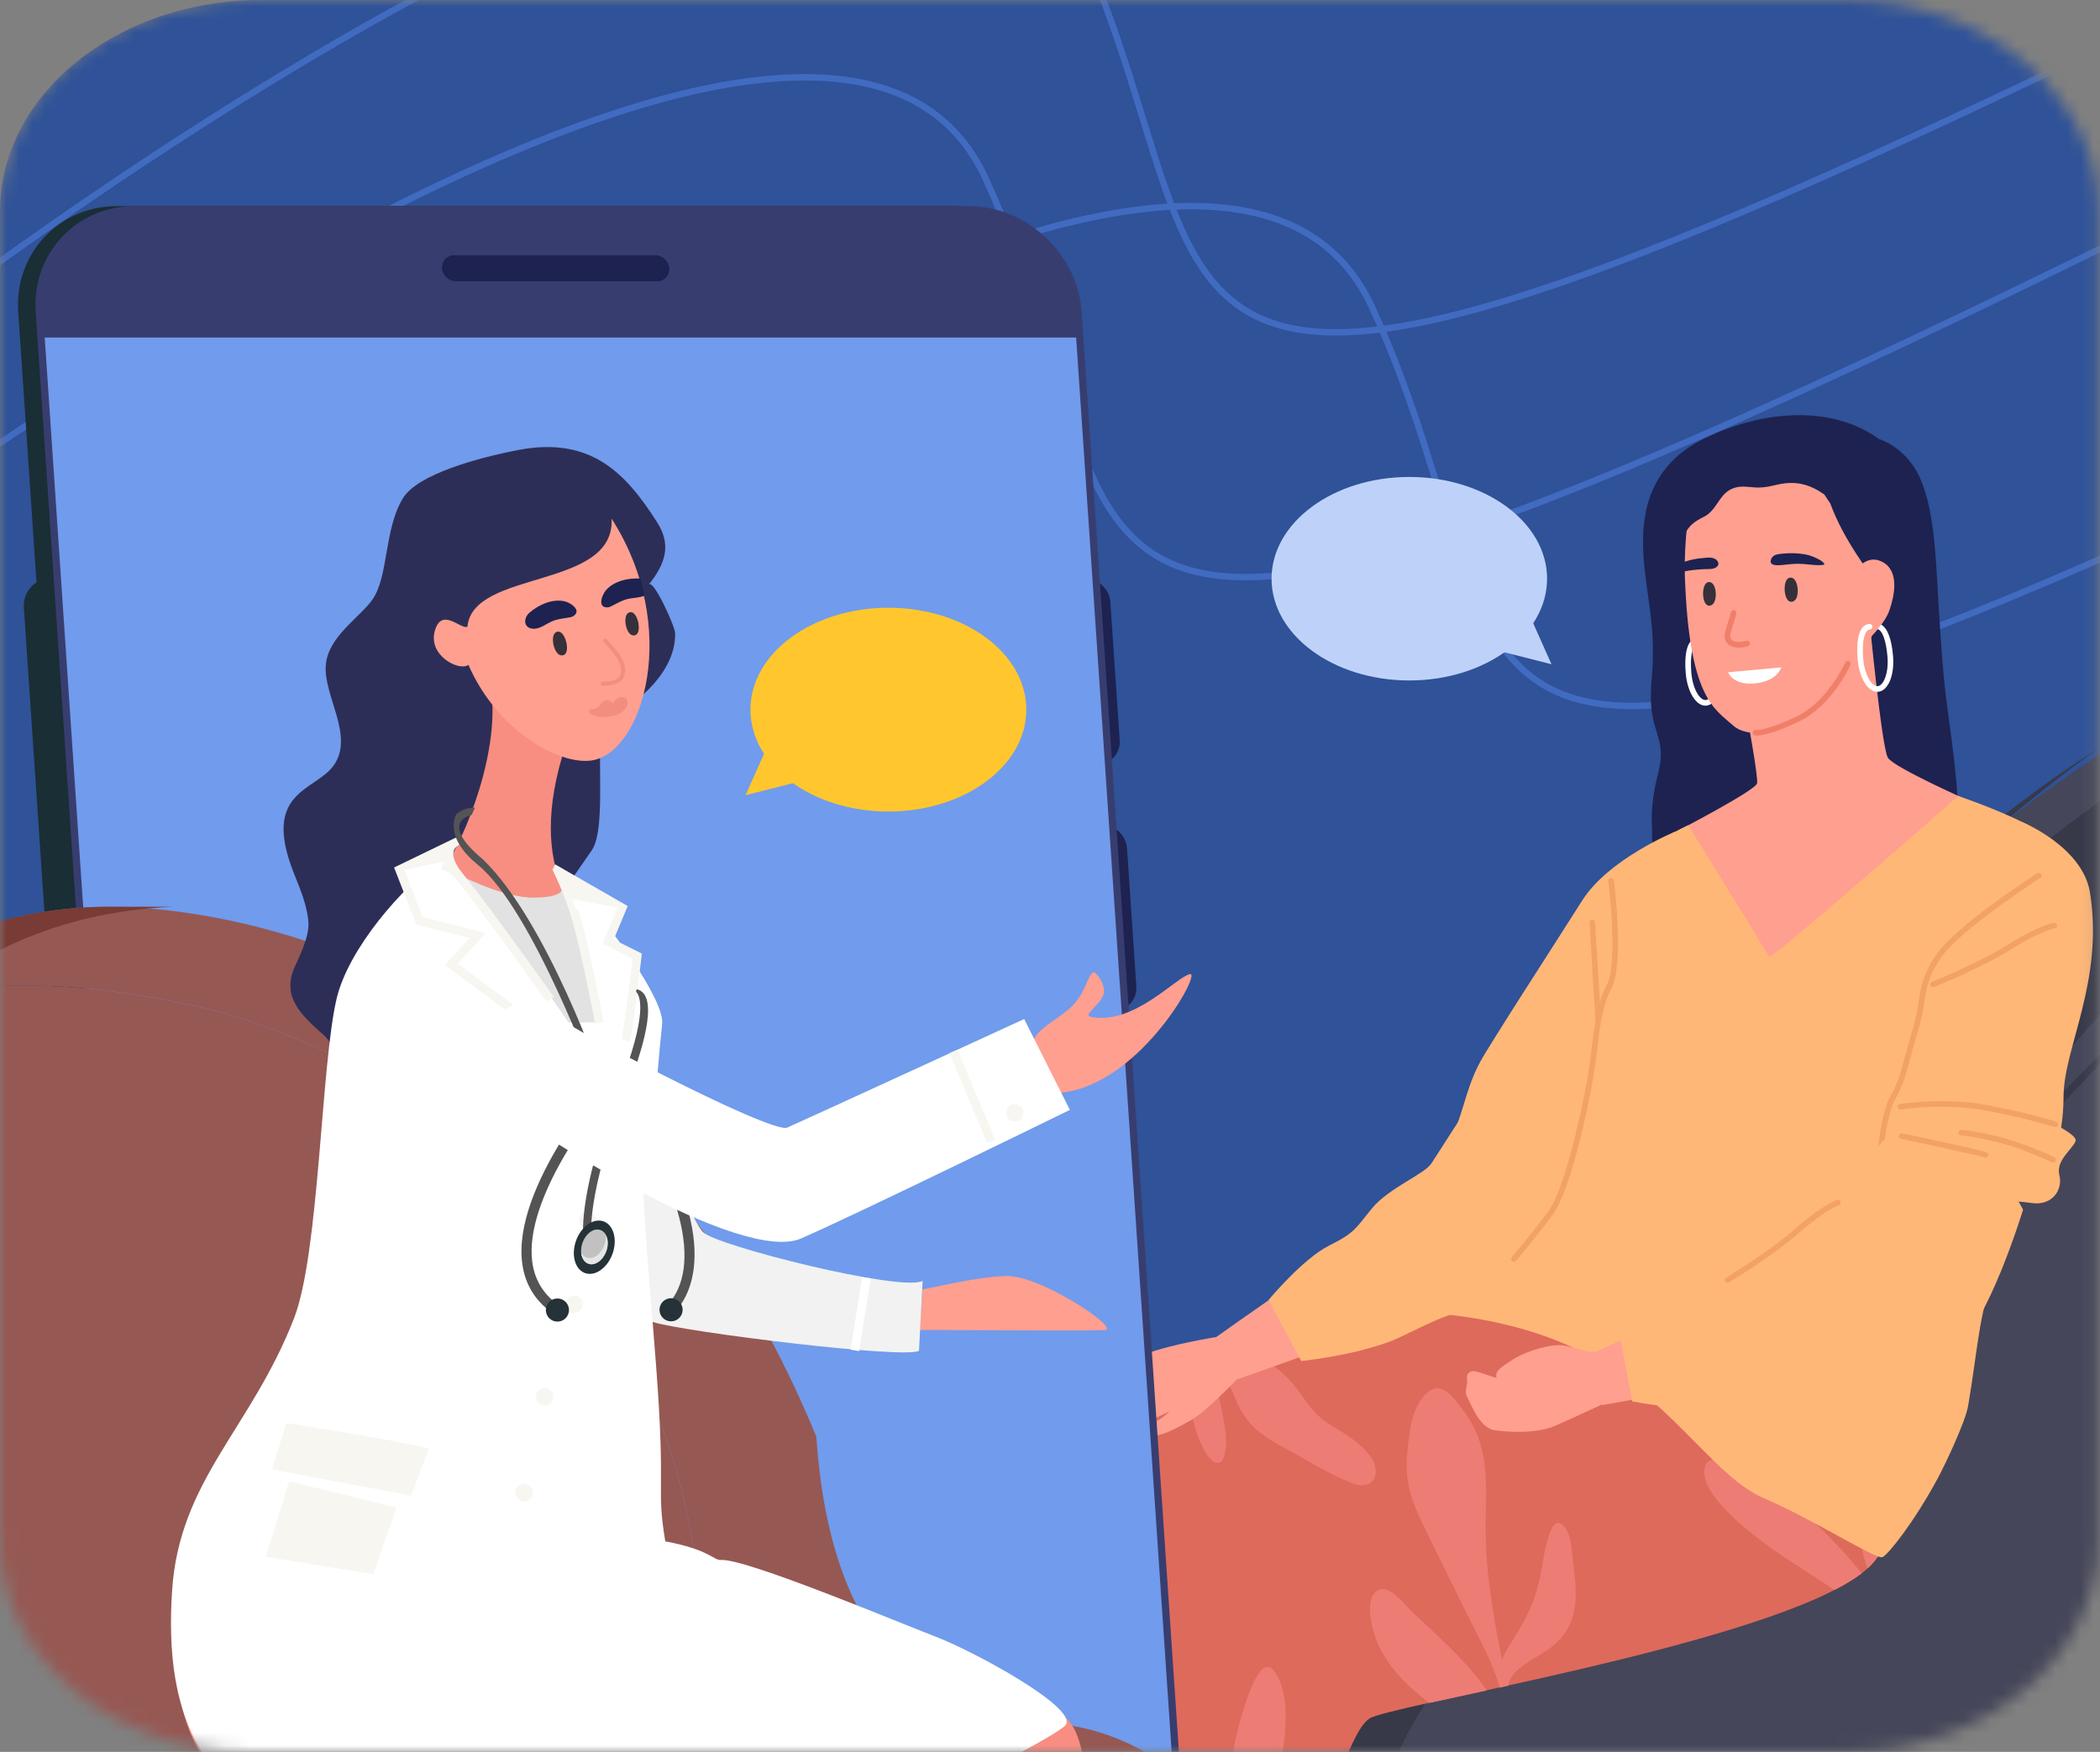<svg width="163" height="136" viewBox="0 0 163 136" fill="none" xmlns="http://www.w3.org/2000/svg">
<rect x="0" y="0" width="163" height="136" fill="#808080" stroke="none"/>
<mask id="mask0_1_1569" style="mask-type:alpha" maskUnits="userSpaceOnUse" x="0" y="0" width="163" height="136">
<path d="M143.219 0H19.63C8.789 0 0 7.34 0 16.393V119.607C0 128.66 8.789 136 19.63 136H143.219C154.06 136 162.848 128.66 162.848 119.607V16.393C162.848 7.34 154.06 0 143.219 0Z" fill="white"/>
</mask>
<g mask="url(#mask0_1_1569)">
<path d="M148.107 0H20.3C9.088 0 0 7.34 0 16.393V119.607C0 128.66 9.088 136 20.3 136H148.107C159.318 136 168.406 128.66 168.406 119.607V16.393C168.406 7.34 159.318 0 148.107 0Z" fill="#2F5298"/>
<path d="M-21 49.855C6.833 27.688 65.3 -10.545 76.5 13.855C90.5 44.355 74 63.355 168 16.855" stroke="#406BC0" stroke-width="0.5"/>
<path d="M9 59.855C36.833 37.688 95.3 -0.545 106.5 23.855C120.5 54.355 104 73.356 198 26.855" stroke="#406BC0" stroke-width="0.5"/>
<path d="M-14 30.855C13.833 8.688 72.3 -29.545 83.5 -5.145C97.5 25.355 81 44.355 175 -2.145" stroke="#406BC0" stroke-width="0.5"/>
<mask id="mask1_1_1569" style="mask-type:alpha" maskUnits="userSpaceOnUse" x="-22" y="-35" width="198" height="198">
<rect x="-22" y="-35" width="198" height="198" fill="#C4C4C4"/>
</mask>
<g mask="url(#mask1_1_1569)">
<rect opacity="0.01" x="-22" y="-35" width="198" height="198" fill="#C4C4C4" fill-opacity="0.01"/>
<path d="M98.202 191.624C97.566 180.899 96.248 142.458 109.177 133.5L110.716 135.72C106.038 138.962 102.807 147.853 101.373 161.433C100.083 173.64 100.594 186.279 100.899 191.464C100.943 192.205 100.381 192.841 99.641 192.891C98.893 192.941 98.246 192.373 98.202 191.624Z" fill="#454659"/>
<path d="M89.933 183.501C89.298 172.776 87.981 134.334 100.909 125.376L102.448 127.597C97.77 130.838 94.539 139.73 93.104 153.31C91.815 165.516 92.326 178.157 92.63 183.341C92.674 184.082 92.113 184.718 91.372 184.768C90.624 184.819 89.978 184.25 89.933 183.501Z" fill="#2F3560"/>
<path d="M158.643 184.768C157.903 184.718 157.341 184.082 157.385 183.341C157.691 178.157 158.202 165.516 156.912 153.31C155.477 139.73 152.246 130.838 147.568 127.597L149.107 125.376C162.037 134.334 160.719 172.776 160.083 183.501C160.038 184.25 159.392 184.819 158.643 184.768Z" fill="#373949"/>
<path d="M169.414 192.891C168.674 192.841 168.112 192.205 168.156 191.465C168.462 186.28 168.973 173.64 167.683 161.433C166.248 147.853 163.018 138.962 158.339 135.72L159.878 133.5C172.808 142.459 171.49 180.899 170.854 191.624C170.809 192.373 170.163 192.942 169.414 192.891Z" fill="#454659"/>
<path d="M100.134 136.531C85.89 127.737 116.719 95.891 142.383 74.389C168.048 52.886 177.301 49.259 184.374 53.65C191.447 58.042 169.691 127.125 162.226 133.235C154.762 139.346 110.351 142.838 100.134 136.531Z" fill="#454659"/>
<path d="M173.79 55.888C161.968 59.539 123.165 95.81 103.534 115.395C102.578 116.349 100.543 115.45 97.791 117.757C95.412 119.754 89.556 132.657 100.126 136.557C101.983 137.242 104.428 138.369 107.653 138.908C109.576 127.779 134.887 106.932 147.813 94.755C161.496 81.865 187.275 51.724 173.79 55.888Z" fill="#373949"/>
<path d="M103.292 115.488L124.938 115.883L125.722 114.918L103.292 115.488Z" fill="#FF9D33"/>
<path d="M115.652 128.609C116.596 127.09 117.791 125.742 118.995 124.426C120.204 123.109 121.447 121.825 122.707 120.558C125.24 118.037 127.825 115.572 130.414 113.112L146.043 98.464C151.252 93.584 156.397 88.636 161.37 83.524C163.859 80.969 166.297 78.364 168.61 75.652C170.929 72.948 173.142 70.136 174.919 67.034C173.285 70.217 171.115 73.092 168.882 75.879C166.616 78.647 164.217 81.3 161.772 83.907C156.87 89.113 151.713 94.064 146.538 98.989C141.317 103.865 136.058 108.698 130.791 113.517C128.158 115.926 125.532 118.345 122.954 120.811C121.657 122.036 120.379 123.28 119.133 124.556C117.897 125.838 116.661 127.134 115.652 128.609Z" fill="#373949"/>
<path d="M117.561 97.493C120.801 93.638 124.477 90.179 128.126 86.721C131.796 83.279 135.559 79.94 139.336 76.619C143.157 73.345 146.987 70.085 150.907 66.93C154.844 63.805 158.771 60.629 163.065 57.995C160.978 59.4 159.028 60.987 157.07 62.559C155.115 64.137 153.179 65.738 151.26 67.36C147.419 70.598 143.588 73.851 139.81 77.163C135.996 80.436 132.245 83.78 128.5 87.129C126.624 88.801 124.767 90.494 122.935 92.211C121.091 93.918 119.275 95.653 117.561 97.493Z" fill="#373949"/>
<path d="M128.882 66.786C129.28 67.039 129.891 67.049 130.33 67.132C131.015 67.261 131.7 67.391 132.386 67.52C135.343 68.078 138.301 68.731 141.285 69.125C143.841 69.462 146.59 69.57 149.099 68.87C151.19 68.287 151.836 66.499 152.266 64.551C152.304 64.38 152.151 64.284 152.017 64.303C152.02 61.173 151.576 58.08 151.157 54.983C150.728 51.814 150.58 48.667 150.387 45.48C150.226 42.833 150.064 38.478 148.542 36.222C147.871 35.226 146.917 34.441 145.835 34.077C141.946 31.265 136.342 31.956 131.999 34.19C129.953 35.242 128.471 36.944 127.878 39.183C127.183 41.8 127.69 44.518 128.044 47.143C128.264 48.769 128.366 50.367 128.252 52.007C128.167 53.235 128.035 54.463 128.283 55.683C128.468 56.592 128.874 57.465 128.914 58.401C128.942 59.113 128.763 59.792 128.597 60.476C128.289 61.748 128.16 62.958 128.225 64.269C128.264 65.054 128.102 66.292 128.882 66.786Z" fill="#1D2251"/>
<path d="M131.753 49.51C131.874 49.5 131.979 49.59 131.989 49.709C131.999 49.83 131.909 49.935 131.789 49.944C131.369 49.979 131.169 50.869 131.278 52.211C131.385 53.513 131.954 54.38 132.399 54.344C132.844 54.307 133.266 53.359 133.159 52.057C133.059 50.826 132.764 49.993 132.388 49.912C132.388 49.912 132.475 49.805 132.662 49.562C133.154 49.825 133.483 50.667 133.594 52.021C133.715 53.505 133.206 54.715 132.434 54.778C131.664 54.841 130.964 53.729 130.844 52.246C130.705 50.541 131.028 49.569 131.753 49.51Z" fill="white"/>
<path d="M134.55 56.341C135.787 57.454 139.164 56.837 141.211 55.398C143.459 53.817 145.534 48.813 145.534 48.813C145.534 48.813 146.836 46.189 147.08 44.6C147.409 42.449 146.87 40.022 145.634 38.218C144.317 36.283 142.195 35.115 139.947 34.59C139.165 34.624 138.394 34.699 137.667 34.793C135.527 35.064 133.674 35.601 132.456 37.03C131.968 37.596 131.577 38.31 131.314 39.198C130.981 40.308 130.853 41.485 130.805 42.65C130.792 42.879 130.783 43.101 130.779 43.326C130.778 43.355 130.778 43.387 130.777 43.417C130.775 43.603 130.773 43.793 130.774 43.98L130.773 44.071L130.772 44.169C130.77 44.322 130.768 44.471 130.774 44.619C131.092 54.198 133.058 55.007 134.55 56.341Z" fill="#FF9F8F"/>
<path d="M138.545 45.393C138.591 45.126 138.701 44.908 138.881 44.856C139.582 44.65 139.752 46.366 139.248 46.655C138.693 46.974 138.434 46.036 138.545 45.393Z" fill="#36303A"/>
<path d="M132.225 45.713C132.279 45.453 132.393 45.245 132.57 45.2C133.26 45.023 133.369 46.699 132.869 46.965C132.318 47.257 132.097 46.335 132.225 45.713Z" fill="#36303A"/>
<path d="M138.26 51.811L134.126 52.189C134.126 52.189 134.517 53.249 136.279 53.047C137.985 52.852 138.26 51.811 138.26 51.811Z" fill="white"/>
<path d="M145.029 47.342C145.029 47.342 146.044 58.051 146.54 58.829C147.036 59.607 152.976 62.228 152.976 62.228C152.976 62.228 135.989 79.466 135.683 79.324C135.377 79.181 130.035 64.595 130.035 64.595C130.035 64.595 136.29 61.354 136.384 60.807C136.479 60.261 135.572 55.405 135.572 55.405L145.029 47.342Z" fill="#FF9F8F"/>
<path d="M136.687 57.073C137.169 57 138.072 56.757 139.627 56.017C142.192 54.798 143.569 51.747 143.626 51.617C143.675 51.508 143.625 51.379 143.515 51.33C143.405 51.281 143.276 51.331 143.227 51.441C143.214 51.471 141.857 54.474 139.439 55.624C137.067 56.752 136.301 56.665 136.294 56.664C136.177 56.648 136.065 56.727 136.046 56.844C136.028 56.962 136.102 57.072 136.218 57.094C136.251 57.099 136.388 57.118 136.687 57.073Z" fill="#F07F69"/>
<path d="M61.671 151.33C61.671 151.33 62.294 151.361 63.286 151.41C63.787 151.434 64.386 151.463 65.043 151.493C65.775 151.528 66.584 151.567 67.422 151.601C70.418 151.732 73.805 151.861 75.534 151.859C78.384 151.857 79.433 154.071 81.34 155.734C82.025 156.332 82.858 156.802 83.763 156.912C84.584 157.01 85.415 156.809 86.242 156.866C87.169 156.934 87.823 157.54 88.353 158.33C88.459 158.49 90.231 161.854 90.347 161.767C91.07 161.228 91.469 160.256 91.915 159.47C93.38 156.873 94.808 154.255 96.223 151.629L96.223 151.625C96.395 151.31 96.563 151 96.733 150.686C97.91 148.495 99.085 146.298 100.272 144.112C101.608 141.643 102.947 139.172 104.314 136.719C104.795 135.863 105.437 133.978 106.295 133.409C106.658 133.168 108.383 132.753 110.93 132.185C112.224 131.899 113.733 131.573 115.382 131.216C115.712 131.141 116.05 131.067 116.392 130.994C116.611 130.943 116.833 130.894 117.057 130.846C124.312 129.247 133.616 127.076 139.701 124.638C140.685 124.244 141.585 123.842 142.379 123.433C142.578 123.332 142.771 123.229 142.956 123.127C143.319 122.925 143.656 122.721 143.963 122.517C144.155 122.389 144.333 122.262 144.501 122.133C144.659 122.011 144.809 121.889 144.943 121.766C145.187 121.549 145.389 121.333 145.555 121.114C146.072 120.429 146.534 119.72 146.945 118.996C147.178 118.584 147.395 118.169 147.599 117.749C150.092 112.587 150.222 107.226 150.122 106.606C150 105.848 151.116 100.522 151.116 100.522L120.792 94.729L118.189 99.652C118.189 99.652 107.998 102.764 98.468 105.795C97.321 106.158 96.182 106.522 95.071 106.88H95.069C94.74 106.986 94.416 107.092 94.093 107.193C93.32 107.443 92.565 107.688 91.834 107.928C88.344 109.069 85.393 110.069 83.72 110.712C83.384 110.842 83.05 110.987 82.725 111.148C80.784 112.094 78.999 113.566 77.368 115.373C72.048 121.266 68.362 130.719 66.241 137.186C66.127 137.527 66.023 137.861 65.918 138.182C65.228 140.346 64.172 143.613 63.289 146.351C62.844 147.715 62.444 148.95 62.154 149.847C61.856 150.763 61.671 151.33 61.671 151.33Z" fill="#DE6A5B"/>
<path d="M93.329 145.29C94.06 146.387 94.119 146.652 95.099 148.061C94.169 147.194 92.779 146.582 91.656 145.95C90.62 145.367 89.546 144.86 88.468 144.368C87.944 144.131 87.073 143.633 86.611 144.266C85.847 145.309 89.023 147.281 89.662 147.687C90.596 148.279 91.597 148.771 92.631 149.17C94.037 149.708 95.977 149.836 96.251 151.63C96.423 151.315 96.591 151.005 96.76 150.69C96.849 146.853 97.822 143.296 98.79 139.57C99.444 137.049 100.562 132.261 98.998 129.855C97.91 128.177 96.841 131.757 96.635 132.356C96.04 134.085 95.679 135.89 95.485 137.705C95.204 140.336 95.282 142.974 95.492 145.607C95.046 144.381 94.494 143.189 93.829 142.049C93.176 140.925 92.493 139.841 92.038 138.613C91.604 137.443 91.334 136.223 91.017 135.021C90.474 132.942 89.777 130.951 88.321 129.326C87.605 128.531 86.779 127.84 85.924 127.203C85.19 126.656 84.304 125.84 83.432 125.544C80.572 124.568 83.574 134.369 83.927 135.528C84.517 137.47 85.578 138.832 87.215 140.006C88.228 140.728 89.273 141.387 90.082 142.355C90.793 143.205 92.713 144.372 93.329 145.29Z" fill="#ED7D74"/>
<path d="M143.381 115.98C143.881 117.19 144.113 118.448 144.393 119.721C144.545 120.412 144.731 121.093 144.95 121.762C145.194 121.546 145.397 121.329 145.563 121.11C146.079 120.425 146.542 119.716 146.952 118.992C147.129 117.16 147.569 115.181 147.869 113.732C148.277 111.761 148.136 110.042 147.255 108.214C146.163 105.956 144.701 103.844 143.404 101.703C142.956 100.968 141.685 98.995 140.847 100.537C140.408 101.348 140.309 102.548 140.14 103.448C139.944 104.495 139.804 105.563 139.819 106.632C139.849 108.815 140.688 110.749 141.698 112.646C142.282 113.745 142.906 114.826 143.381 115.98ZM139.068 121.261C140.19 121.984 141.304 122.694 142.387 123.429C142.586 123.328 142.779 123.225 142.964 123.123C143.327 122.921 143.663 122.717 143.971 122.514C144.163 122.385 144.34 122.258 144.509 122.129C143.193 120.535 141.791 119.017 140.233 117.651C138.858 116.446 137.37 115.367 135.761 114.497C135.178 114.183 132.744 112.509 132.344 113.841C131.62 116.272 137.46 120.226 139.068 121.261Z" fill="#ED7D74"/>
<path d="M110.218 117.845C111.411 120.372 112.682 122.861 113.905 125.368C114.802 127.202 115.868 129.028 116.403 131.011C116.621 130.961 116.844 130.912 117.068 130.863C117.118 130.588 117.216 130.323 117.39 130.079C117.647 129.716 118.03 129.434 118.386 129.18C119.054 128.702 119.821 128.35 120.458 127.835C121.256 127.187 121.843 126.392 122.108 125.389C122.444 124.132 122.288 122.803 122.127 121.533C122.026 120.752 121.989 119.058 121.37 118.457C120.977 118.079 120.667 118.2 120.448 118.657C119.829 119.966 119.764 121.661 119.397 123.058C118.961 124.731 118.245 126.034 117.323 127.477C117.031 127.931 116.776 128.381 116.586 128.851C116.387 127.837 116.183 126.842 116.023 125.875C115.667 123.747 115.373 121.603 115.32 119.441C115.271 117.596 115.447 115.742 115.256 113.904C115.09 112.294 114.591 110.79 113.583 109.505C112.885 108.615 111.969 107.101 110.798 108.1C109.523 109.191 109.377 111.34 109.226 112.884C109.048 114.699 109.446 116.212 110.218 117.845ZM106.573 126.512C106.934 127.918 107.753 129.179 108.732 130.236C109.405 130.963 110.16 131.598 110.94 132.202C112.235 131.917 113.744 131.59 115.393 131.233C114.766 130.305 114.029 129.441 113.245 128.622C112.086 127.407 110.838 126.28 109.611 125.137C109.073 124.634 107.81 122.87 106.878 123.489C106.046 124.039 106.374 125.745 106.573 126.512Z" fill="#ED7D74"/>
<path d="M95.091 106.882C95.555 107.688 95.876 108.639 96.277 109.399C97.012 110.787 98.177 111.58 99.529 112.306C101.288 113.25 103.106 114.415 104.961 115.144C105.778 115.463 106.759 115.323 106.788 114.256C106.821 113.102 105.428 112.014 104.561 111.419C103.711 110.837 102.81 110.447 102.096 109.674C101.557 109.092 101.122 108.419 100.641 107.79C100.024 106.987 99.296 106.315 98.487 105.797C97.34 106.16 96.201 106.525 95.091 106.882Z" fill="#ED7D74"/>
<path d="M91.85 107.922C91.99 108.142 92.122 108.354 92.183 108.563C92.499 109.636 92.656 110.762 93.099 111.791C93.324 112.325 93.672 113.101 94.164 113.44C94.345 113.566 94.607 113.602 94.78 113.468C94.878 113.391 94.93 113.274 94.974 113.159C95.416 111.967 95.007 110.462 94.792 109.257C94.658 108.516 94.444 107.819 94.109 107.187C93.335 107.438 92.581 107.682 91.85 107.922Z" fill="#ED7D74"/>
<path d="M120.331 96.759C120.331 96.759 121.309 96.897 122.895 97.124C122.989 97.138 123.083 97.152 123.183 97.166C123.592 97.224 124.036 97.292 124.513 97.36C124.607 97.375 124.701 97.389 124.798 97.403C131.857 98.433 144.976 100.431 146.746 101.269C149.189 102.423 152.615 102.639 154.108 100.94C154.618 100.359 155.506 96.499 156.444 91.581C156.917 89.109 157.404 86.365 157.863 83.638C157.914 83.337 157.964 83.037 158.014 82.73C158.234 81.402 158.447 80.083 158.647 78.808C158.666 78.694 158.684 78.579 158.7 78.467C159.588 72.798 160.462 67.599 160.407 66.729C160.363 66.052 157.868 64.314 157.858 64.309C155.829 63.086 152 61.795 152 61.795C152 61.795 137.464 74.59 137.3 74.271C136.976 73.636 131.033 64.057 131.033 64.057C131.033 64.057 126.941 66.01 126.508 66.947C125.935 68.184 125.546 69.539 125.247 70.865C125.225 70.965 125.204 71.063 125.185 71.16C124.829 72.829 124.652 74.368 124.618 75.165C124.601 75.612 124.402 76.502 124.092 77.659C124.068 77.75 124.043 77.845 124.017 77.94C123.908 78.338 123.79 78.759 123.659 79.205C123.635 79.296 123.606 79.391 123.58 79.483C122.893 81.838 121.984 84.726 121.214 87.241C120.586 89.292 120.052 91.095 119.807 92.16C119.784 92.254 119.766 92.343 119.748 92.426C119.745 92.432 119.745 92.438 119.743 92.444C119.668 92.813 119.61 93.149 119.573 93.457C119.559 93.554 119.547 93.651 119.536 93.742C119.252 96.484 120.331 96.759 120.331 96.759Z" fill="#FFB778"/>
<path d="M84.442 111.289C84.496 111.305 84.862 111.269 84.857 111.264C85.037 111.48 85.261 111.633 85.501 111.666C85.896 111.719 90.861 109.708 91.3 109.214C91.624 109.04 91.965 108.905 92.337 108.839C93.433 108.639 95.192 107.565 96.055 107.011C96.365 106.807 96.559 106.672 96.559 106.672C96.559 106.672 96.56 106.569 96.56 106.41C96.554 105.937 96.529 104.966 96.384 104.797C96.188 104.571 94.641 103.756 94.641 103.756C94.641 103.756 94.629 103.759 94.603 103.762C94.556 103.771 94.463 103.784 94.333 103.807L94.329 103.807C93.205 103.987 89.889 104.605 88.484 105.309C87.028 106.042 86.187 107.143 84.518 108.655C84.254 108.913 84.027 109.222 83.954 109.565C83.882 109.875 83.979 110.181 84.206 110.37C84.141 110.509 84.101 110.654 84.105 110.803C84.111 111.01 84.246 111.218 84.442 111.289Z" fill="#FF9F8F"/>
<path d="M94.339 103.843L96.064 107.047L96.074 107.063C96.074 107.063 96.331 106.976 96.791 106.815C97.174 106.679 97.698 106.494 98.331 106.269C103.487 104.439 115.877 99.933 118.368 98.052C121.534 95.661 127.658 79.194 127.658 79.194L121.206 76.521C121.206 76.521 113.702 89.173 112.819 90.783C111.938 92.396 110.94 93.266 107.199 95.279C104.405 96.784 98.603 100.825 95.849 102.769C95.236 103.204 94.771 103.533 94.529 103.706C94.417 103.787 94.35 103.834 94.342 103.843L94.339 103.843Z" fill="#FF9F8F"/>
<path d="M96.051 107.022C96.051 107.022 93.68 109.545 92.443 110.246C91.205 110.945 89.914 111.636 89.289 111.383C88.665 111.131 89.192 110.666 89.943 110.218C91.266 109.428 91.406 108.347 91.406 108.347C91.406 108.347 93.123 106.933 93.645 106.913C94.168 106.891 96.051 107.022 96.051 107.022Z" fill="#FF9F8F"/>
<path d="M122.065 90.06C122.065 90.06 118.958 94.283 117.777 96.669C116.597 99.055 113.245 100.221 112.554 100.513C111.863 100.806 111.01 101.961 111.01 101.961C111.01 101.961 118.425 102.159 124.334 105.818C130.243 109.476 133.253 114.753 136.948 116.323C140.643 117.892 145.651 121.1 146.115 120.882C146.58 120.665 148.579 118.138 150.375 114.82C150.972 113.717 152.549 110.394 152.765 109.134C153.598 104.25 153.531 101.926 155.288 97.262C155.288 97.262 137.096 87.354 136.878 87.375C136.659 87.396 122.065 90.06 122.065 90.06Z" fill="#FFB778"/>
<path d="M130.026 64.559C130.026 64.559 124.853 66.667 122.799 69.921C120.747 73.174 115.634 81.047 114.878 82.456C113.62 84.801 113.608 86.748 112.279 89.052C111.215 90.895 113.962 92.941 115.198 93.406C115.57 93.546 120.437 95.274 120.451 95.234C120.453 95.227 132.756 77.476 132.756 77.476L130.026 64.559Z" fill="#FFB778"/>
<path d="M123.062 105.32L124.346 109.077C124.346 109.077 146.992 105.165 150.607 103.277C151.662 102.728 159.594 86.128 159.594 86.128L148.733 81.944C148.733 81.944 145.252 95.305 144.65 96.067C143.48 97.555 141.759 97.593 137.627 99.002C133.495 100.413 123.062 105.32 123.062 105.32Z" fill="#FF9F8F"/>
<path d="M116.573 81.83C116.573 81.83 111.631 89.484 111.108 90.31C110.586 91.137 107.795 92.223 106.5 93.795C105.205 95.367 105.214 95.666 103.162 96.696C101.111 97.725 98.468 100.914 98.468 100.914L101 105.66C101 105.66 103.787 105.355 106.095 104.706C108.402 104.058 108.161 104.006 110.968 102.711C113.776 101.416 113.827 102.057 116.858 100.387C119.888 98.716 119.421 98.615 121.216 96.83C123.01 95.046 123.546 88.024 123.546 88.024L116.573 81.83Z" fill="#FFB778"/>
<path d="M156.892 63.782C156.892 63.782 161.662 65.722 162.225 69.296C163.31 76.19 160.191 81.316 160.171 85.1C160.146 89.908 158.366 91.708 157.554 92.363C157.181 92.663 155.945 92.34 155.792 92.341C152.172 92.36 144.286 89.481 144.286 89.481C144.286 89.481 145.105 83.25 146.078 79.733C147.053 76.216 156.892 63.782 156.892 63.782Z" fill="#FFB778"/>
<path d="M157.411 86.303C157.411 86.303 161.371 87.944 161.102 88.592C160.834 89.241 159.559 90.094 159.846 91.228C160.133 92.362 159.292 93.614 157.716 93.392C156.14 93.17 155.048 93.281 151.871 92.442C148.694 91.605 143.875 89.912 143.771 89.708C143.668 89.502 141.201 88.269 143.008 87.103C144.815 85.938 157.411 86.303 157.411 86.303Z" fill="#FFB778"/>
<path d="M130.619 41.786C130.939 41.029 131.276 40.64 132.011 40.245C132.214 40.135 132.395 40.063 132.578 39.915C133.426 39.23 133.543 38.165 134.717 37.845C135.31 37.684 135.935 37.858 136.54 37.848C137.039 37.841 137.479 37.73 137.963 37.621C139.394 37.301 140.463 37.59 141.599 38.385C141.75 38.619 141.903 38.852 142.063 39.081C142.577 40.474 143.295 41.781 144.109 43.033C145.109 44.572 146.077 45.913 147.951 46.347C148.089 46.379 148.221 46.252 148.208 46.115C148.123 45.18 148.006 44.228 147.835 43.287C148.175 43.331 148.528 43.349 148.895 43.336C149.176 43.325 149.139 42.891 148.859 42.901C148.473 42.915 148.104 42.892 147.749 42.838C147.176 40.004 146.052 37.309 143.662 35.526C143.657 35.438 143.607 35.352 143.497 35.325C143.43 35.309 143.36 35.292 143.292 35.276C143.28 35.271 143.02 34.812 143.008 34.811C140.175 34.122 136.793 33.895 134.015 35.001C131.467 36.016 130.762 38.719 130.283 41.16C130.268 41.238 130.294 41.299 130.336 41.342C130.299 41.428 130.262 41.513 130.226 41.597C130.117 41.856 130.51 42.044 130.619 41.786Z" fill="#1D2251"/>
<path d="M144.144 44.197C144.144 44.197 144.958 42.935 146.194 43.669C147.43 44.403 147.043 46.26 146.66 47.364C146.277 48.467 145.074 49.574 145.074 49.574L144.144 44.197Z" fill="#FF9F8F"/>
<path d="M125.247 105.064C125.247 105.064 122.247 104.432 118.989 105.977C117.965 106.462 117.849 106.94 117.023 107.066C116.196 107.192 114.624 106.28 114.175 106.47C113.726 106.661 113.882 107.042 113.884 107.299C113.886 107.556 113.64 108.028 113.89 108.462C114.14 108.897 114.814 110.834 115.984 111.023C117.152 111.213 119.318 111.275 120.665 110.703C122.011 110.13 125.786 108.351 125.786 108.351L126.801 106.091L125.247 105.064Z" fill="#FF9F8F"/>
<path d="M125.086 105.511C125.086 105.511 122.364 104.608 121.408 104.451C120.451 104.294 118.523 104.833 117.384 105.567C116.246 106.3 116.036 106.491 116.169 107.066C116.302 107.64 117.103 107.23 118.155 106.794C119.207 106.359 120.675 106.421 121.873 107.478C123.072 108.535 123.693 108.514 123.693 108.514L125.086 105.511Z" fill="#FF9F8F"/>
<path d="M121.443 108.383C121.443 108.383 119.394 109.25 118.711 109.113C118.028 108.976 116.877 107.534 116.368 107.244C115.858 106.954 115.573 107.043 115.666 107.792C115.761 108.54 116.952 109.63 116.952 109.63C116.952 109.63 118.353 110.297 118.514 110.396C118.677 110.495 119.349 110.564 119.659 110.346C119.968 110.127 121.443 108.383 121.443 108.383Z" fill="#FF9F8F"/>
<path d="M77.391 115.36C78.072 115.701 78.761 116.019 79.478 116.281C80.998 116.837 82.569 117.048 84.164 116.708C85.272 116.472 87.033 116.313 86.65 114.82C86.228 113.196 84.362 112.122 83.041 111.311C82.944 111.25 82.844 111.194 82.747 111.136C80.806 112.081 79.021 113.553 77.391 115.36Z" fill="#ED7D74"/>
<path d="M138.208 43.871C138.64 43.84 139.08 43.769 139.506 43.766C140.023 43.762 140.525 43.852 141.037 43.872C141.088 43.874 141.674 43.895 141.601 43.769C141.479 43.561 141.181 43.428 140.976 43.325C140.666 43.171 140.354 43.074 140.011 43.019C139.433 42.926 138.854 42.924 138.271 42.989C138.049 43.014 137.781 43.035 137.613 43.202C137.533 43.28 137.481 43.368 137.455 43.459C137.321 43.923 137.932 43.891 138.208 43.871Z" fill="#1D2251"/>
<path d="M133.233 44.02C133.303 43.966 133.362 43.893 133.376 43.806C133.421 43.517 133.091 43.334 132.855 43.298C132.612 43.262 132.366 43.306 132.124 43.327C131.611 43.372 131.24 43.449 130.753 43.611C130.425 43.721 130.133 43.867 129.852 44.07C129.666 44.204 129.393 44.384 129.307 44.609C129.256 44.745 129.831 44.63 129.88 44.619C130.091 44.575 130.289 44.495 130.492 44.425C130.692 44.357 130.888 44.326 131.096 44.295C131.569 44.223 132.046 44.184 132.523 44.178C132.743 44.175 132.977 44.176 133.17 44.062C133.192 44.05 133.213 44.035 133.233 44.02Z" fill="#1D2251"/>
<path d="M135.29 50.25C135.433 50.228 135.566 50.195 135.678 50.159C135.793 50.122 135.856 49.999 135.818 49.885C135.782 49.77 135.659 49.706 135.545 49.744C135.535 49.747 134.527 50.053 134.327 49.533C134.253 49.337 134.367 48.981 134.523 48.489C134.602 48.242 134.69 47.962 134.778 47.638C134.809 47.521 134.74 47.401 134.623 47.37C134.507 47.339 134.388 47.408 134.356 47.525C134.272 47.84 134.185 48.114 134.108 48.356C133.917 48.954 133.791 49.35 133.92 49.689C134.139 50.26 134.774 50.328 135.29 50.25Z" fill="#F07F69"/>
<path d="M117.545 97.948C117.594 97.94 117.642 97.915 117.678 97.873C117.693 97.855 119.252 96.023 120.524 94.297C121.903 92.428 123.233 86.148 123.629 83.885C123.772 83.065 123.873 82.251 123.97 81.463C124.192 79.669 124.401 77.974 125.073 76.743C126.082 74.894 125.307 68.616 125.273 68.349C125.258 68.23 125.149 68.145 125.029 68.16C124.907 68.171 124.825 68.284 124.84 68.404C124.848 68.468 125.632 74.808 124.69 76.534C123.979 77.838 123.764 79.572 123.537 81.409C123.441 82.192 123.341 83.001 123.199 83.81C122.656 86.916 121.354 92.439 120.174 94.039C118.91 95.752 117.361 97.572 117.346 97.59C117.267 97.682 117.278 97.82 117.37 97.898C117.421 97.941 117.484 97.957 117.545 97.948Z" fill="#F2A266"/>
<path d="M124.088 79.448C124.198 79.432 124.279 79.333 124.273 79.219L123.809 71.594C123.802 71.473 123.698 71.382 123.578 71.389C123.46 71.396 123.366 71.499 123.374 71.62L123.837 79.246C123.845 79.366 123.948 79.458 124.068 79.45C124.075 79.45 124.082 79.449 124.088 79.448Z" fill="#F2A266"/>
<path d="M145.932 90.253C146.031 90.238 146.109 90.157 146.117 90.054C146.119 90.019 146.381 86.553 147.111 85.321C147.668 84.379 147.895 83.551 148.27 82.18C148.427 81.608 148.604 80.961 148.843 80.158C149.152 79.123 149.27 78.378 149.374 77.72C149.548 76.626 149.673 75.836 150.598 74.43C152.06 72.207 158.306 68.193 158.369 68.153C158.47 68.088 158.5 67.953 158.435 67.852C158.37 67.75 158.236 67.72 158.134 67.785C157.874 67.952 151.747 71.889 150.234 74.19C149.257 75.675 149.118 76.547 148.944 77.651C148.841 78.296 148.726 79.027 148.425 80.034C148.184 80.841 148.006 81.491 147.849 82.065C147.471 83.447 147.263 84.207 146.735 85.098C145.954 86.419 145.693 89.875 145.682 90.022C145.673 90.142 145.763 90.246 145.883 90.255C145.9 90.257 145.917 90.255 145.932 90.253Z" fill="#F2A266"/>
<path d="M151.214 83.258C151.214 83.258 143.404 91.481 142.572 92.373C141.74 93.264 138.322 93.671 136.408 95.258C134.494 96.844 134.412 97.24 131.827 97.841C129.243 98.442 125.343 101.654 125.343 101.654L126.69 108.791C126.69 108.791 129.867 109.406 132.618 109.397C135.369 109.388 135.118 109.233 138.62 108.559C142.122 107.884 141.982 108.743 145.846 107.659C149.71 106.575 149.224 106.273 151.755 104.589C154.286 102.905 157.029 93.906 157.029 93.906L151.214 83.258Z" fill="#FFB778"/>
<path d="M159.571 87.502C159.649 87.49 159.718 87.436 159.745 87.356C159.783 87.242 159.722 87.118 159.608 87.08C159.589 87.074 157.713 86.452 154.321 85.801C150.904 85.145 147.513 85.698 147.48 85.703C147.361 85.723 147.281 85.835 147.301 85.954C147.32 86.071 147.431 86.151 147.549 86.133C147.552 86.133 147.553 86.133 147.594 86.126C147.988 86.066 151.104 85.627 154.238 86.23C157.599 86.874 159.451 87.488 159.47 87.494C159.503 87.505 159.538 87.508 159.571 87.502Z" fill="#F2A266"/>
<path d="M159.399 90.248C159.469 90.238 159.531 90.194 159.564 90.126C159.615 90.018 159.569 89.888 159.46 89.837C159.36 89.789 156.991 88.67 154.955 88.196C152.919 87.721 152.26 87.716 152.233 87.715C152.114 87.715 152.015 87.813 152.015 87.934C152.015 88.054 152.112 88.151 152.233 88.151C152.238 88.151 152.888 88.163 154.856 88.621C156.847 89.084 159.249 90.218 159.273 90.23C159.314 90.25 159.358 90.255 159.399 90.248Z" fill="#F2A266"/>
<path d="M154.15 89.863C154.221 89.851 154.286 89.806 154.317 89.735C154.343 89.675 154.341 89.606 154.311 89.547C154.248 89.421 154.232 89.392 147.648 87.976C147.531 87.951 147.414 88.025 147.389 88.143C147.364 88.261 147.439 88.377 147.556 88.403C149.991 88.926 153.677 89.732 154.014 89.839C154.019 89.842 154.024 89.844 154.029 89.847C154.069 89.864 154.11 89.868 154.15 89.863Z" fill="#F2A266"/>
<path d="M150.069 76.638C150.085 76.636 150.102 76.631 150.117 76.625C150.153 76.611 153.738 75.174 156.099 73.691C158.405 72.243 159.479 72.067 159.489 72.066C159.608 72.048 159.69 71.936 159.672 71.817C159.654 71.698 159.542 71.616 159.423 71.635C159.376 71.642 158.249 71.826 155.867 73.322C153.539 74.783 149.991 76.205 149.956 76.22C149.843 76.264 149.789 76.391 149.834 76.503C149.872 76.599 149.971 76.653 150.069 76.638Z" fill="#F2A266"/>
<path d="M145.098 48.435C145.218 48.425 145.323 48.514 145.333 48.634C145.343 48.754 145.253 48.86 145.133 48.869C144.713 48.904 144.513 49.794 144.622 51.135C144.729 52.438 145.299 53.305 145.744 53.268C146.188 53.232 146.61 52.284 146.504 50.982C146.403 49.751 146.108 48.918 145.732 48.837C145.732 48.837 145.819 48.73 146.006 48.487C146.499 48.75 146.828 49.592 146.938 50.946C147.059 52.43 146.55 53.64 145.779 53.703C145.008 53.766 144.309 52.654 144.188 51.171C144.049 49.466 144.372 48.494 145.098 48.435Z" fill="white"/>
<path d="M134.152 99.581C134.168 99.576 134.183 99.569 134.198 99.56C134.231 99.54 137.541 97.55 139.634 95.71C141.68 93.912 142.711 93.567 142.721 93.563C142.836 93.526 142.899 93.403 142.862 93.289C142.825 93.174 142.702 93.111 142.588 93.148C142.542 93.162 141.459 93.525 139.346 95.382C137.282 97.196 134.007 99.167 133.974 99.187C133.871 99.248 133.837 99.382 133.898 99.485C133.952 99.574 134.058 99.612 134.152 99.581Z" fill="#F2A266"/>
<path d="M20.663 187.456H85.403C89.925 187.456 93.375 183.757 93.07 179.235L82.598 24.221C82.293 19.699 78.344 16 73.822 16H9.081C4.559 16 1.109 19.699 1.415 24.221L11.886 179.235C12.191 183.757 16.141 187.456 20.663 187.456Z" fill="#1A2E35"/>
<path d="M6.305 79.117H7.939C9.201 79.117 10.164 78.084 10.079 76.821L8.077 47.181C7.991 45.918 6.889 44.885 5.626 44.885H3.993C2.73 44.885 1.768 45.918 1.853 47.181L3.855 76.821C3.94 78.084 5.043 79.117 6.305 79.117Z" fill="#1A2E35"/>
<path d="M83.53 59.343H85.16C86.191 59.343 86.98 58.499 86.91 57.466L86.188 46.762C86.118 45.73 85.215 44.885 84.183 44.885H82.553C81.52 44.885 80.733 45.73 80.802 46.762L81.525 57.466C81.596 58.499 82.497 59.343 83.53 59.343Z" fill="#1D2251"/>
<path d="M84.821 78.451H86.451C87.483 78.451 88.271 77.607 88.201 76.574L87.479 65.87C87.409 64.838 86.507 63.992 85.475 63.992H83.845C82.812 63.992 82.024 64.838 82.094 65.87L82.817 76.574C82.887 77.607 83.788 78.451 84.821 78.451Z" fill="#1D2251"/>
<path d="M22.02 187.456H86.76C91.282 187.456 94.733 183.757 94.427 179.235L83.955 24.221C83.65 19.699 79.7 16 75.178 16H10.438C5.916 16 2.466 19.699 2.771 24.221L13.243 179.235C13.548 183.757 17.498 187.456 22.02 187.456Z" fill="#383D70"/>
<path d="M93.749 177.524L83.528 26.203H3.471L13.693 177.524H93.749Z" fill="#719BEC"/>
<path d="M50.867 19.81H35.255C34.697 19.81 34.272 20.266 34.309 20.823C34.347 21.381 34.834 21.837 35.392 21.837H51.003C51.561 21.837 51.986 21.381 51.949 20.823C51.911 20.266 51.424 19.81 50.867 19.81Z" fill="#1D2251"/>
<path d="M11.517 70.521C24.838 71.653 37.725 78.081 47.934 87.97C50.715 90.663 53.122 93.507 55.238 96.501C58.536 101.155 61.132 106.165 63.359 111.512C63.876 119.136 65.817 124.945 69.296 128.715C72.182 131.853 76.128 133.581 81.194 133.774C90.576 134.132 96.877 142.444 100.344 148.806C97.771 146.182 94.958 144.051 91.362 143.377C76.257 139.97 57.033 138.023 53.828 120.013C50.166 98.597 34.146 82.534 15.379 78.153C6.682 76.206 -1.557 75.72 -10.254 78.153C-11.026 78.381 -11.787 78.621 -12.541 78.867C-7.579 74.016 -0.666 70.39 8.482 70.39C9.466 70.39 10.479 70.433 11.517 70.521Z" fill="#965853"/>
<path d="M-12.541 78.867C-11.787 78.621 -11.026 78.381 -10.254 78.153C-1.557 75.72 6.682 76.207 15.379 78.153C34.146 82.534 50.167 98.597 53.828 120.013C57.032 138.023 76.257 139.97 91.362 143.377C94.958 144.052 97.772 146.182 100.344 148.806C102.523 152.803 103.583 156.031 103.583 156.031H90.064C86.982 154.694 83.904 153.342 80.766 152.196C67.451 146.884 55.053 141.041 41.279 137.854C19.277 133.388 -1.752 134.93 -22.899 136.48C-23.041 122.715 -23.098 105.612 -22.623 99.011C-22.251 93.844 -19.103 85.283 -12.541 78.867Z" fill="#965853"/>
<path d="M41.289 137.825C55.064 141.012 67.461 146.855 80.777 152.167C83.914 153.313 86.992 154.665 90.075 156.001H74.987H54.894H-22.613L-22.616 155.91C-22.633 154.957 -22.783 146.614 -22.889 136.451C-1.742 134.9 19.287 133.359 41.289 137.825Z" fill="#965853"/>
<path d="M8.482 70.39H13.417C12.869 70.413 12.229 70.452 11.517 70.521C4.191 71.218 -10.746 74.958 -13.289 93.674C-16.683 118.646 -11.591 133.191 3.686 133.774C18.962 134.356 26.076 156.03 26.076 156.03H103.583V173.312H-22.623V156.03L-22.626 155.938C-22.666 153.696 -23.449 110.484 -22.623 99.011C-21.97 89.936 -12.762 70.39 8.482 70.39Z" fill="#783B36"/>
<g style="mix-blend-mode:multiply">
<g style="mix-blend-mode:multiply">
<path d="M1.24 169.282H-20.731V120.739C-20.731 120.739 -19.087 159.106 -17.486 163.73C-15.883 168.354 1.24 169.282 1.24 169.282Z" fill="#BF6A65"/>
</g>
</g>
<path d="M50.363 45.378C51.692 43.705 52.105 42.265 51.002 40.539C48.595 36.769 45.896 33.848 40.228 34.934C37.06 35.541 32.392 36.833 31.273 38.678C29.804 41.102 30.172 44.701 28.923 46.52C27.966 47.914 25.47 49.402 25.289 51.623C25.093 54.024 27.524 57.112 25.908 59.41C24.492 61.424 20.26 61.369 22.811 67.789C23.304 69.029 23.875 70.362 23.942 71.663C24.001 72.832 23.066 74.597 22.835 75.151C21.904 77.38 23.295 78.731 25.103 80.333C25.831 80.978 26.315 82.271 25.984 83.125C26.986 94.084 44.536 67.993 45.926 66.02C47.255 64.136 45.966 56.35 47.064 55.827C49.694 54.574 52.49 51.979 52.401 49.142C52.384 48.607 50.719 44.931 50.363 45.378Z" fill="#2D2E57"/>
<path d="M71.607 100.09C72.359 99.994 75.775 99.114 78.111 99.058C80.719 98.995 86.659 102.937 85.847 103.241C85.583 103.341 73.444 103.241 71.386 103.241L71.607 100.09Z" fill="#FF9F8F"/>
<path d="M71.332 104.856C70.39 105.532 53.122 103.4 50.711 102.636C44.282 100.6 39.878 78.466 39.878 78.466L46.812 71.999C46.864 78.203 53.126 94.088 54.557 95.643C55.515 96.684 69.969 100.319 71.615 99.435L71.332 104.856Z" fill="#F2F2F2"/>
<path d="M83.339 134.139C84.999 136.943 85.491 150.71 86.185 163.866C86.854 176.548 87.846 190.715 87.479 191.909C87.061 193.269 83.014 193.417 83.301 192.006C83.589 190.595 70.419 154.146 70.698 150.613C70.976 147.08 74.028 139.161 74.028 139.161C74.028 139.161 80.079 128.634 83.339 134.139Z" fill="#F78E81"/>
<path d="M25.582 114.527C18.775 118.355 12.95 126.566 13.941 131.645C15.561 139.95 21.185 141.099 33.019 142.801C44.853 144.502 59.452 143.131 61.371 143.983C58.818 144.582 50.292 150.572 48.965 152.931C47.088 156.272 38.59 184.145 38.59 185.847C38.59 187.549 39.96 189.122 41.661 188.744C42.552 188.546 52.613 171 63.829 159.675C71.737 151.69 79.344 144.732 79.332 139.418C79.307 128.017 35.371 123.749 35.371 123.749L25.582 114.527Z" fill="#FF9F8F"/>
<path d="M72.672 127.074C69.711 125.935 57.913 120.986 55.977 121.1C55.345 121.137 55.128 120.308 51.639 119.654C50.917 115.318 51.711 116.239 50.917 105.921C50.194 96.525 49.555 90.697 50.194 89.297C50.833 87.897 50.813 85.028 51.397 79.472C51.583 77.702 47.558 71.86 43.685 67.951C43.011 67.271 39.344 66.344 37.546 65.895C36.562 65.649 35.14 66.119 34.173 66.786C31.241 68.808 27.041 73.644 26.125 77.535C24.91 82.693 24.788 97.308 22.814 102.363C19.455 110.967 13.901 114.903 13.354 123.537C12.799 132.302 14.578 143.314 33.626 143.134C52.365 142.956 52.574 149.429 52.547 149.441C52.579 149.427 81.861 135.241 82.732 133.891C83.604 132.54 75.633 128.212 72.672 127.074Z" fill="white"/>
<path d="M43.941 57.767C42.234 62.842 42.587 66.433 43.626 68.818C44.664 71.203 33.667 68.47 34.449 67.402C35.997 65.289 39.005 58.095 38.044 53.033C37.553 50.448 43.941 57.767 43.941 57.767Z" fill="#F78E81"/>
<path d="M47.472 40.257C52.883 48.721 49.913 58.472 45.909 59.036C43.347 59.398 38.567 56.682 36.357 51.612C35.663 52.147 33.171 50.891 33.762 48.932C34.307 47.122 35.761 48.881 36.28 48.654C36.699 44.177 47.752 45.793 47.472 40.257Z" fill="#FF9F8F"/>
<path d="M35.75 68.107C35.025 67.485 38.679 69.683 41.381 69.683C44.085 69.683 43.634 68.803 43.634 68.803C43.634 68.803 47.013 77.567 46.563 79.37L44.127 79.372C44.127 79.372 37.327 69.458 35.75 68.107Z" fill="#E2E2E2"/>
<path d="M39.871 78.445L35.059 74.877L37.086 72.624L32.581 71.498L31.005 67.443L35.954 64.821C35.954 64.821 33.708 65.641 35.735 68.119C37.763 70.597 42.718 77.579 42.718 77.579L39.871 78.445Z" fill="white"/>
<path d="M39.653 78.71L40.056 78.166L35.542 74.819L37.697 72.426L32.816 71.206L31.386 67.529L34.469 66.886C34.004 68.078 34.337 66.958 35.457 68.326C37.453 70.767 42.376 77.699 42.426 77.768L42.977 77.377C42.927 77.307 37.991 70.357 35.979 67.898C34.158 65.671 36.013 65.494 36.116 65.373L35.631 64.904L30.589 67.343L32.313 71.777L36.442 72.809L34.542 74.92L39.653 78.71Z" fill="#F7F6F1"/>
<path d="M44.952 94.722C44.952 95.095 45.254 95.398 45.628 95.398C46.001 95.398 46.303 95.095 46.303 94.722C46.303 94.349 46.001 94.046 45.628 94.046C45.254 94.046 44.952 94.349 44.952 94.722Z" fill="#F7F6F1"/>
<path d="M43.87 101.253C43.87 101.626 44.173 101.929 44.547 101.929C44.92 101.929 45.222 101.626 45.222 101.253C45.222 100.88 44.92 100.578 44.547 100.578C44.173 100.578 43.87 100.88 43.87 101.253Z" fill="#F7F6F1"/>
<path d="M41.594 108.432C41.594 108.805 41.896 109.107 42.27 109.107C42.643 109.107 42.945 108.805 42.945 108.432C42.945 108.058 42.643 107.756 42.27 107.756C41.896 107.756 41.594 108.058 41.594 108.432Z" fill="#F7F6F1"/>
<path d="M40.004 115.874C40.004 116.248 40.307 116.55 40.68 116.55C41.054 116.55 41.356 116.248 41.356 115.874C41.356 115.501 41.054 115.199 40.68 115.199C40.307 115.199 40.004 115.501 40.004 115.874Z" fill="#F7F6F1"/>
<path d="M48.566 80.743C48.792 80.068 49.468 74.211 49.468 74.211L47.215 73.085L48.341 70.382L43.965 68.038C43.965 68.038 44.061 69.03 44.737 71.283C45.413 73.535 46.539 79.392 46.539 79.392L48.566 80.743Z" fill="white"/>
<path d="M48.877 80.863C49.106 80.174 49.723 74.865 49.793 74.263L49.82 74.027L47.638 72.936L48.722 70.335L43.083 67.097L42.886 67.516C42.899 67.57 43.733 69.158 44.404 71.392C45.067 73.603 46.186 79.41 46.197 79.468L46.861 79.341C46.815 79.101 45.724 73.441 45.051 71.198C44.6 69.698 44.91 71.57 44.46 69.806L47.941 70.453L46.771 73.258L49.094 74.42C48.822 76.762 48.388 80.193 48.236 80.649L48.877 80.863Z" fill="#F7F6F1"/>
<path d="M66.688 104.883L67.59 99.252L66.922 99.145L66.021 104.777L66.688 104.883Z" fill="white"/>
<path d="M33.264 112.496C32.363 112.046 22.227 110.469 22.227 110.469L21.101 114.073L31.913 116.101L33.264 112.496Z" fill="#F7F6F1"/>
<path d="M22.459 110.856L21.533 113.819L31.692 115.723L32.823 112.708C31.447 112.324 26.153 111.433 22.459 110.856Z" fill="#F7F6F1"/>
<path d="M22.437 114.997L20.635 120.854L28.969 122.205L30.771 117.024L22.437 114.997Z" fill="#F7F6F1"/>
<path d="M49.365 76.985L49.425 76.791C49.492 76.811 49.562 76.833 49.633 76.867C51.106 77.559 49.873 81.589 48.58 84.847C45.541 92.496 45.882 95.956 45.887 95.99L45.27 95.823C45.267 95.788 44.92 92.317 47.967 84.651C50.371 78.594 49.667 77.262 49.365 76.985Z" fill="#545454"/>
<path d="M47.642 96.994C47.378 98.132 46.487 98.978 45.65 98.883C44.815 98.787 44.351 97.787 44.614 96.648C44.878 95.51 45.769 94.663 46.606 94.759C47.441 94.854 47.905 95.855 47.642 96.994Z" fill="#253238"/>
<path d="M47.129 96.908C46.958 97.651 46.376 98.203 45.83 98.141C45.285 98.079 44.981 97.425 45.154 96.682C45.326 95.939 45.907 95.387 46.453 95.45C46.999 95.512 47.302 96.165 47.129 96.908Z" fill="#C1C1C1"/>
<path d="M47.018 95.877C47.033 96.049 47.022 96.234 46.978 96.425C46.806 97.169 46.225 97.721 45.678 97.659C45.425 97.629 45.23 97.463 45.105 97.229C45.148 97.721 45.417 98.093 45.822 98.139C46.367 98.202 46.949 97.65 47.121 96.906C47.213 96.509 47.162 96.146 47.018 95.877Z" fill="#E5E5E5"/>
<path d="M43.031 102.036L43.467 101.381C42.23 100.559 41.508 99.413 41.315 97.974C40.663 93.064 46.164 86.049 47.573 84.344C52.953 92.009 54.545 98.327 51.824 101.294L52.407 101.827C53.866 100.235 56.351 95.258 47.922 83.471L47.632 83.067L47.304 83.44C46.995 83.791 39.745 92.126 40.535 98.078C40.757 99.752 41.597 101.084 43.031 102.036Z" fill="#545454"/>
<path d="M42.369 101.668C42.353 102.164 42.74 102.579 43.236 102.596C43.732 102.613 44.148 102.224 44.164 101.729C44.181 101.233 43.792 100.818 43.297 100.801C42.801 100.784 42.386 101.173 42.369 101.668Z" fill="#253238"/>
<path d="M51.19 101.647C51.173 102.142 51.562 102.558 52.057 102.574C52.553 102.591 52.968 102.203 52.985 101.707C53.002 101.212 52.613 100.796 52.117 100.78C51.623 100.763 51.207 101.151 51.19 101.647Z" fill="#253238"/>
<path d="M36.866 62.695L36.608 63.269C36.608 63.269 33.933 63.764 37.476 66.706C42.442 71.483 46.643 83.644 46.643 83.644L46.261 84.078C46.261 84.078 41.326 70.575 37.094 67.14C34.911 65.368 35.091 63.938 35.4 63.23C35.4 63.23 35.888 62.695 36.866 62.695Z" fill="#545454"/>
<path d="M80.378 82.26C80.749 81.953 79.964 81.099 80.367 80.464C80.893 79.636 82.564 78.84 83.324 77.991C84.313 76.885 84.391 75.791 84.861 75.474C84.998 75.381 85.709 76.234 85.697 76.948C85.682 77.852 83.992 78.784 84.642 78.927C87.973 79.654 91.354 75.784 92.374 75.618C93.26 75.474 88.632 83.847 82.756 84.772C78.411 85.457 80.378 82.26 80.378 82.26Z" fill="#FF9F8F"/>
<path d="M34.029 82.213C41.664 88.512 57.663 98.109 62.17 96.145C66.677 94.182 83.042 86.16 83.042 86.16L79.496 79.108C79.496 79.108 62.313 87.008 61.1 87.537C59.886 88.065 43.171 79.376 41.722 77.945C40.274 76.513 34.029 82.213 34.029 82.213Z" fill="white"/>
<path d="M78.09 86.387C78.09 86.76 78.393 87.063 78.766 87.063C79.14 87.063 79.442 86.76 79.442 86.387C79.442 86.014 79.14 85.711 78.766 85.711C78.393 85.711 78.09 86.014 78.09 86.387Z" fill="#F7F6F1"/>
<path d="M76.627 88.738L77.251 88.477L74.322 81.494L73.699 81.756L76.627 88.738Z" fill="#F7F6F1"/>
<path d="M47.098 49.632C46.965 49.478 46.717 49.675 46.851 49.829C47.191 50.222 47.569 50.607 47.852 51.045C48.017 51.3 48.182 51.63 48.202 51.942C48.259 52.83 47.454 52.926 46.797 52.915C46.596 52.911 46.554 53.225 46.757 53.229C47.543 53.242 48.45 53.081 48.52 52.13C48.592 51.135 47.687 50.312 47.098 49.632Z" fill="#F28E81"/>
<path d="M41.487 48.809C41.944 48.793 42.392 48.438 42.794 48.256C43.213 48.066 43.593 48.026 44.04 47.956C44.189 47.932 44.368 47.916 44.499 47.831C45.181 47.389 44.317 46.806 43.862 46.691C42.904 46.448 41.829 46.937 41.11 47.549C41.077 47.578 40.996 47.658 40.976 47.684C40.572 48.197 40.748 48.834 41.487 48.809Z" fill="#1D2251"/>
<path d="M47.169 47.149C47.328 47.138 47.481 47.046 47.614 46.976C48.016 46.77 48.346 46.578 48.797 46.481C49.173 46.403 49.657 46.409 50.026 46.237C49.966 45.974 49.902 45.692 49.834 45.394C49.799 45.238 49.76 45.078 49.721 44.915C48.784 44.852 47.633 45.092 47.007 45.852C46.711 46.214 46.358 47.196 47.169 47.149Z" fill="#1D2251"/>
<path d="M45.858 55.063C46.097 55.061 46.285 55.021 46.454 54.869C46.552 54.774 46.77 54.356 47.088 54.35C47.301 54.346 47.466 54.447 47.569 54.597C47.684 54.393 47.846 54.223 48.085 54.149C48.246 54.099 48.434 54.1 48.574 54.207C48.806 54.385 48.672 54.821 48.639 54.877C48.2 55.629 47.145 55.733 46.384 55.636C46.181 55.61 45.771 55.461 45.715 55.27C45.687 55.175 45.752 55.063 45.858 55.063Z" fill="#F28E81"/>
<path d="M43.815 49.453C43.693 49.21 43.525 49.033 43.338 49.034C42.607 49.039 42.937 50.731 43.503 50.864C44.126 51.01 44.105 50.037 43.815 49.453Z" fill="#36303A"/>
<path d="M49.424 47.949C49.316 47.707 49.159 47.529 48.976 47.523C48.265 47.498 48.52 49.159 49.066 49.31C49.666 49.477 49.684 48.529 49.424 47.949Z" fill="#36303A"/>
<path d="M120.082 44.925C120.082 49.288 115.295 52.824 109.389 52.824C103.484 52.824 98.697 49.288 98.697 44.925C98.697 40.562 103.484 37.026 109.389 37.026C115.295 37.026 120.082 40.562 120.082 44.925Z" fill="#BED2F9"/>
<path d="M115.198 50.235L120.427 51.566L118.497 47.245L115.198 50.235Z" fill="#BED2F9"/>
<path d="M58.248 55.088C58.248 59.457 63.042 62.998 68.955 62.998C74.869 62.998 79.663 59.457 79.663 55.088C79.663 50.72 74.869 47.178 68.955 47.178C63.042 47.178 58.248 50.72 58.248 55.088Z" fill="#FFC72D"/>
<path d="M63.106 60.4L57.868 61.733L59.801 57.406L63.106 60.4Z" fill="#FFC72D"/>
</g>
</g>
</svg>
